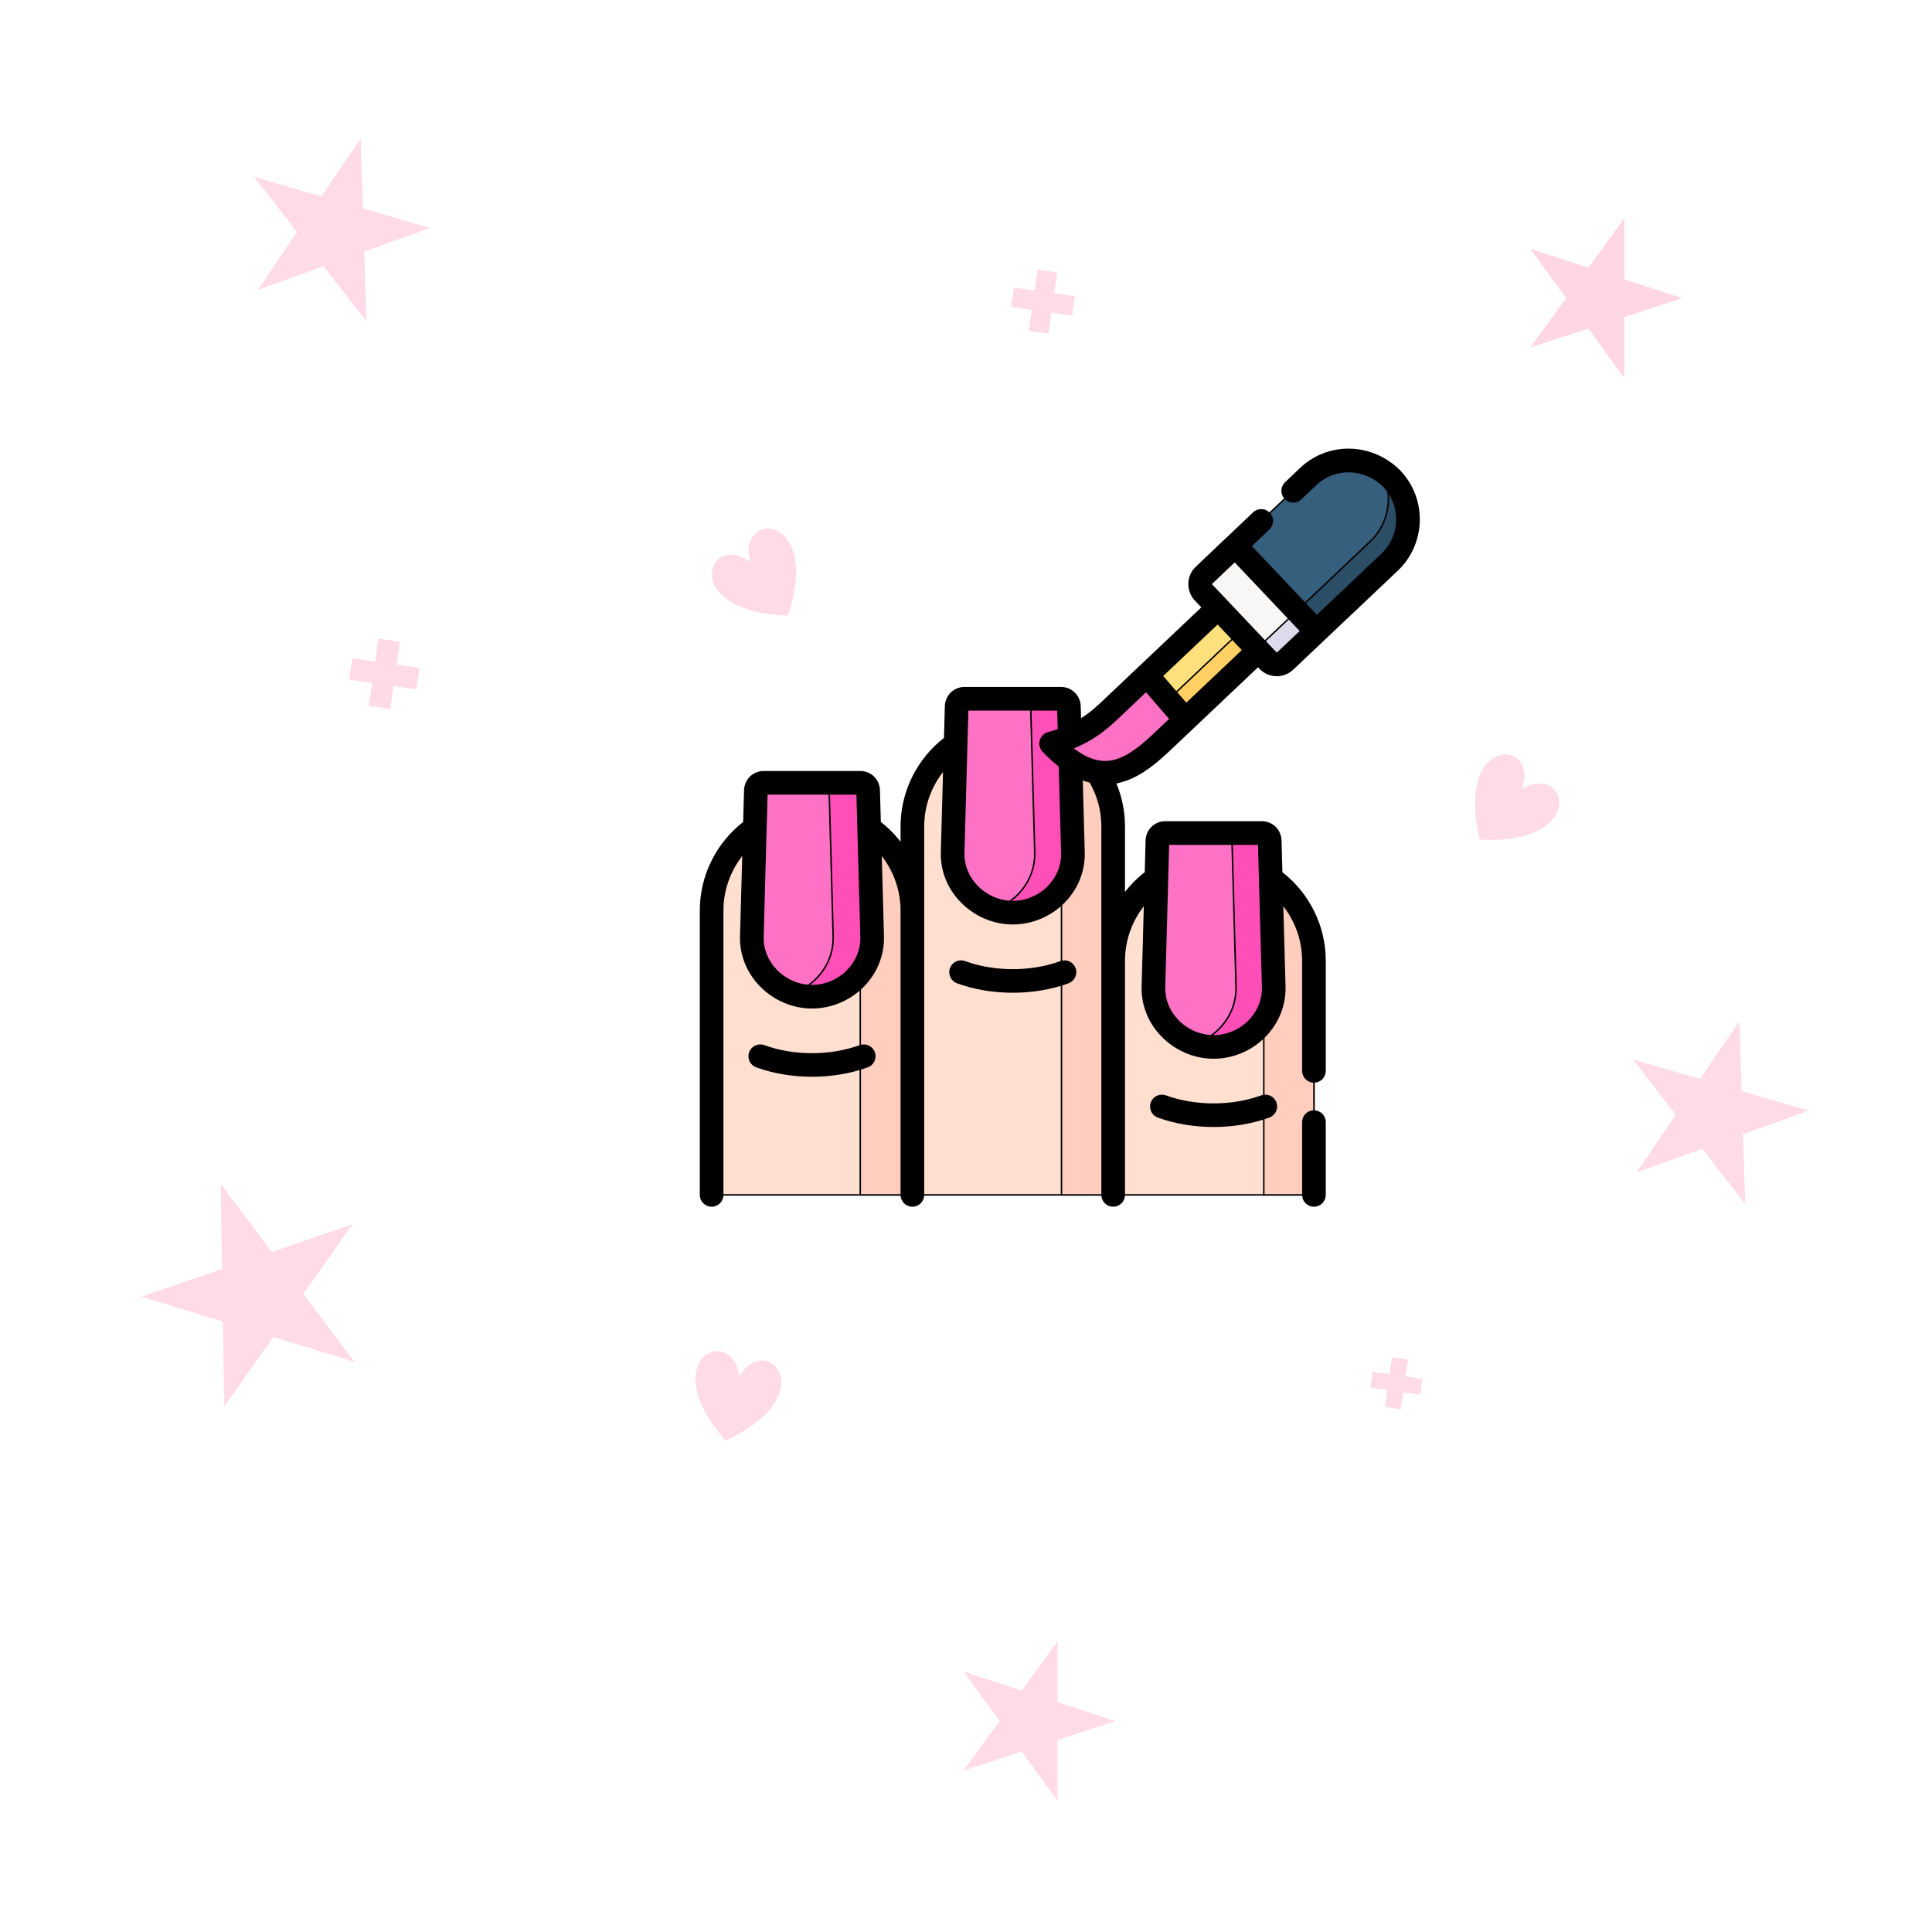 <svg width="200" height="200" xmlns="http://www.w3.org/2000/svg">
 <!-- Created with Method Draw - http://github.com/duopixel/Method-Draw/ -->

 <g>
  <title>background</title>
  <rect fill="#fff" id="canvas_background" height="202" width="202" y="-1" x="-1"/>
  <g display="none" overflow="visible" y="0" x="0" height="100%" width="100%" id="canvasGrid">
   <rect fill="url(#gridpattern)" stroke-width="0" y="0" x="0" height="100%" width="100%"/>
  </g>
 </g>
 <g>
  <title>Layer 1</title>
  <g stroke="null" id="svg_55">
   <g stroke="null" transform="matrix(0.153,0,0,0.153,0,0) " id="svg_5">
    <g stroke="null" id="svg_6">
     <path stroke="null" id="svg_7" fill-rule="evenodd" fill="#ffdfcf" d="m549.399,674.365c-21.515,0 -41.328,-17.83 -40.705,-40.706l2.041,-73.446c-17.66,12.302 -29.253,32.74 -29.253,55.786l0,192.474l135.834,0l0,-192.474c0,-23.018 -11.594,-43.484 -29.253,-55.758l2.041,73.418c0.595,22.366 -18.311,40.706 -40.705,40.706z" clip-rule="evenodd"/>
    </g>
    <g stroke="null" id="svg_8">
     <path stroke="null" id="svg_9" fill-rule="evenodd" fill="#ffdfcf" d="m821.095,708.353c-21.486,0 -41.328,-17.83 -40.676,-40.706l2.013,-73.418c-17.66,12.302 -29.253,32.74 -29.253,55.758l0,158.486l135.834,0l0,-158.486c0,-23.018 -11.593,-43.456 -29.225,-55.758l2.013,73.418c0.594,22.365 -18.312,40.706 -40.706,40.706z" clip-rule="evenodd"/>
    </g>
    <g stroke="null" id="svg_10">
     <path stroke="null" id="svg_11" fill-rule="evenodd" fill="#fe72c5" d="m723.217,478.036c-0.057,-2.891 -2.353,-5.244 -5.216,-5.244l-65.508,0c-2.863,0 -5.131,2.353 -5.216,5.244l-0.709,25.342l-2.013,73.446c-0.624,22.847 19.19,40.678 40.705,40.678c22.365,0 41.3,-18.312 40.676,-40.678c-1.359,-49.493 -0.934,-33.818 -2.719,-98.788z" clip-rule="evenodd"/>
    </g>
    <g stroke="null" id="svg_12">
     <path stroke="null" id="svg_13" fill-rule="evenodd" fill="#ffdfcf" d="m753.178,808.473l0,-158.486l0,-90.851c0,-23.018 -11.594,-43.456 -29.253,-55.758l1.219,44.703l0.794,28.744c0.624,22.366 -18.311,40.678 -40.676,40.678c-4.422,0 -8.759,-0.737 -12.841,-2.126c-15.93,-5.386 -28.374,-20.381 -27.864,-38.552l2.013,-73.446c-17.631,12.302 -29.253,32.74 -29.253,55.758l0,56.864l0,192.472l135.861,0z" clip-rule="evenodd"/>
    </g>
    <g stroke="null" id="svg_14">
     <path stroke="null" id="svg_15" fill-rule="evenodd" fill="#ffcebf" d="m617.316,808.473l0,-192.474c0,-23.018 -11.594,-43.484 -29.253,-55.758l2.041,73.418c0.255,9.213 -2.806,17.745 -8.05,24.577l0,78.039l0,72.199l35.262,0l0,-0.001z" clip-rule="evenodd"/>
    </g>
    <g stroke="null" id="svg_16">
     <path stroke="null" id="svg_17" fill-rule="evenodd" fill="#ffcebf" d="m753.178,808.473l0,-158.486l0,-90.851c0,-17.547 -6.746,-33.619 -17.801,-45.695c-0.85,0.085 -1.729,0.113 -2.636,0.113c-1.899,0 -3.855,-0.227 -5.868,-0.652c-0.879,-0.198 -1.786,-0.454 -2.693,-0.765l0.964,35.944l0.794,28.744c0.255,9.014 -2.693,17.377 -7.738,24.151l0,49.011l0,29.339l0,129.147l34.978,0z" clip-rule="evenodd"/>
    </g>
    <g stroke="null" id="svg_18">
     <path stroke="null" id="svg_19" fill-rule="evenodd" fill="#ffcebf" d="m889.012,808.473l0,-158.486c0,-23.018 -11.593,-43.456 -29.225,-55.758l2.013,73.418c0.227,8.391 -2.296,16.214 -6.718,22.706l0,79.456l0,38.665l33.93,0l0,-0.001z" clip-rule="evenodd"/>
    </g>
    <g stroke="null" id="svg_20">
     <path stroke="null" id="svg_21" fill-rule="evenodd" fill="#fe4eb7" d="m723.217,478.036c-0.057,-2.891 -2.353,-5.244 -5.216,-5.244l-25.852,0c2.863,0 5.131,2.353 5.216,5.244l0.397,14.343c0.765,28.148 1.531,56.297 2.324,84.445c0.482,17.83 -11.452,33.109 -27.666,38.552c4.082,1.389 8.419,2.126 12.841,2.126c22.365,0 41.3,-18.312 40.676,-40.678c-0.906,-32.939 -1.813,-65.878 -2.72,-98.788z" clip-rule="evenodd"/>
    </g>
    <g stroke="null" id="svg_22">
     <path stroke="null" id="svg_23" fill-rule="evenodd" fill="#fe72c5" d="m859.079,568.858c-0.085,-2.863 -2.353,-5.216 -5.216,-5.216l-65.508,0c-2.891,0 -5.159,2.353 -5.244,5.216l-0.68,25.37l-2.013,73.418c-0.652,22.876 19.19,40.706 40.676,40.706c22.393,0 41.3,-18.34 40.705,-40.706l-2.013,-73.418l-0.707,-25.37z" clip-rule="evenodd"/>
    </g>
    <g stroke="null" id="svg_24">
     <path stroke="null" id="svg_25" fill-rule="evenodd" fill="#fe72c5" d="m582.139,529.655l-65.479,0c-2.891,0 -5.159,2.353 -5.244,5.216l-0.68,25.342l-2.041,73.446c-0.624,22.876 19.19,40.706 40.705,40.706c22.393,0 41.3,-18.34 40.705,-40.706l-2.041,-73.418l-0.68,-25.37c-0.086,-2.863 -2.354,-5.216 -5.245,-5.216z" clip-rule="evenodd"/>
    </g>
    <g stroke="null" id="svg_26">
     <path stroke="null" id="svg_27" fill-rule="evenodd" fill="#fe4eb7" d="m561.39,549.129l2.324,84.53c0.482,17.745 -11.31,32.967 -27.411,38.466c4.195,1.446 8.589,2.239 13.096,2.239c13.181,0 25.143,-6.35 32.655,-16.129c5.244,-6.832 8.305,-15.364 8.05,-24.577l-2.041,-73.418l-0.68,-25.37c-0.085,-2.863 -2.353,-5.216 -5.244,-5.216l-26.362,0c2.863,0 5.159,2.353 5.216,5.216l0.397,14.259z" clip-rule="evenodd"/>
    </g>
    <g stroke="null" id="svg_28">
     <path stroke="null" id="svg_29" fill-rule="evenodd" fill="#fe4eb7" d="m833.964,583.287l2.324,84.36c0.482,17.915 -11.537,33.222 -27.836,38.637c4.053,1.332 8.305,2.069 12.642,2.069c14.003,0 26.645,-7.172 33.987,-18c4.422,-6.491 6.945,-14.315 6.718,-22.706l-2.013,-73.418l-0.709,-25.37c-0.085,-2.863 -2.353,-5.216 -5.216,-5.216l-25.511,0c2.863,0 5.159,2.353 5.216,5.216l0.398,14.428z" clip-rule="evenodd"/>
    </g>
    <g stroke="null" id="svg_30">
     <path stroke="null" id="svg_31" d="m685.247,671.189c-12.992,0 -25.984,-2.122 -37.572,-6.365c-3.89,-1.424 -5.888,-5.732 -4.464,-9.621c1.424,-3.891 5.732,-5.89 9.621,-4.464c19.994,7.32 44.835,7.32 64.829,0c3.889,-1.423 8.198,0.574 9.621,4.464c1.424,3.889 -0.574,8.197 -4.464,9.621c-11.586,4.244 -24.579,6.365 -37.571,6.365z"/>
    </g>
    <g stroke="null" id="svg_32">
     <path stroke="null" id="svg_33" fill-rule="evenodd" fill="#ffe07d" d="m871.069,421.654l-8.135,-21.629l-19.247,-7.313l-67.718,64.12l6.406,21.034l19.7,9.099l68.994,-65.311z" clip-rule="evenodd"/>
    </g>
    <g stroke="null" id="svg_34">
     <path stroke="null" id="svg_35" fill-rule="evenodd" fill="#fe93d3" d="m802.075,486.965l-26.107,-30.133c-6.378,6.038 -12.784,12.104 -19.162,18.142c-10.8,10.233 -21.259,21.685 -45.609,28.092c23.3,24.605 41.725,23.018 57.939,12.784c5.868,-3.713 11.452,-8.532 16.866,-13.663l16.073,-15.222z" clip-rule="evenodd"/>
    </g>
    <g stroke="null" id="svg_36">
     <path stroke="null" id="svg_37" fill-rule="evenodd" fill="#fe72c5" d="m769.137,515.85c11.565,-7.285 21.855,-18.397 31.776,-27.78l1.162,-1.106l-8.022,-9.241l-3.657,-4.224l-3.061,2.891c-11.905,11.254 -25.37,26.419 -43.143,26.986c-8.589,0.283 -14.513,0.709 -21.543,-4.054c-3.458,1.389 -7.257,2.636 -11.452,3.742c10.63,11.254 20.267,17.036 29.14,18.992c2.438,0.539 4.819,0.794 7.115,0.822c7.739,0.002 14.91,-2.748 21.685,-7.028z" clip-rule="evenodd"/>
    </g>
    <g stroke="null" id="svg_38">
     <path stroke="null" id="svg_39" fill-rule="evenodd" fill="#ffd064" d="m802.075,486.965l68.994,-65.311l-12.104,-13.096l-68.568,64.942l3.656,4.224l8.022,9.241z" clip-rule="evenodd"/>
    </g>
    <g stroke="null" id="svg_40">
     <path stroke="null" id="svg_41" fill-rule="evenodd" fill="#365e7d" d="m941.707,323.914c-8.731,-9.213 -20.891,-13.351 -32.711,-12.274l-1.871,0.227c-7.965,1.106 -15.647,4.592 -21.911,10.488l-49.492,46.858l23.159,36.511l31.804,21.544l49.492,-46.857c4.564,-4.337 7.88,-9.496 9.949,-15.052c4.365,-11.792 3.005,-25.314 -4.167,-36.114c-1.247,-1.872 -2.664,-3.658 -4.252,-5.331z" clip-rule="evenodd"/>
    </g>
    <g stroke="null" id="svg_42">
     <path stroke="null" id="svg_43" fill-rule="evenodd" fill="#2b4d66" d="m890.685,427.267l49.492,-46.857c4.564,-4.337 7.88,-9.496 9.949,-15.052c4.365,-11.792 3.005,-25.314 -4.167,-36.114c-1.247,-1.871 -2.664,-3.657 -4.252,-5.329c-2.268,-2.409 -4.762,-4.45 -7.455,-6.151c5.839,10.318 6.69,22.734 2.665,33.648c-2.069,5.556 -5.386,10.715 -9.949,15.052l-49.492,46.857l13.209,13.946z" clip-rule="evenodd"/>
    </g>
    <g stroke="null" id="svg_44">
     <path stroke="null" id="svg_45" fill-rule="evenodd" fill="#f9f6f6" d="m890.685,427.267l-54.963,-58.054l-21.146,20.041c-3.26,3.09 -3.401,8.306 -0.312,11.565l8.135,8.617l27.382,28.914l8.164,8.617c3.09,3.288 8.305,3.43 11.565,0.312l21.175,-20.012z" clip-rule="evenodd"/>
    </g>
    <g stroke="null" id="svg_46">
     <path stroke="null" id="svg_47" fill-rule="evenodd" fill="#dddaec" d="m869.51,447.279l21.174,-20.013l-13.209,-13.947l-21.146,20.013c-3.26,3.09 -8.419,2.976 -11.537,-0.227l0.028,0l4.961,5.244l8.164,8.617c3.09,3.29 8.305,3.432 11.565,0.313z" clip-rule="evenodd"/>
    </g>
    <path stroke="null" id="svg_48" fill-rule="evenodd" fill="#fe72c5" d="m802.075,486.965l-26.107,-30.133c-6.378,6.038 -12.784,12.104 -19.162,18.142c-10.8,10.233 -21.259,21.685 -45.609,28.092c23.3,24.605 41.725,23.018 57.939,12.784c5.868,-3.713 11.452,-8.532 16.866,-13.663l16.073,-15.222z" clip-rule="evenodd"/>
    <g stroke="null" id="svg_49">
     <path stroke="null" id="svg_50" d="m853.532,741.588c-20.013,7.302 -44.859,7.301 -64.842,0.001c-3.89,-1.422 -8.197,0.58 -9.618,4.471s0.58,8.197 4.471,9.618c11.58,4.23 24.565,6.345 37.557,6.345c12.988,0 25.983,-2.115 37.574,-6.344c3.891,-1.42 5.895,-5.725 4.475,-9.616s-5.729,-5.893 -9.617,-4.475z"/>
     <path stroke="null" id="svg_51" d="m889.012,751.707c-4.142,0 -7.5,3.358 -7.5,7.5l0,49.267c0,4.142 3.358,7.5 7.5,7.5s7.5,-3.358 7.5,-7.5l0,-49.267c0,-4.142 -3.358,-7.5 -7.5,-7.5z"/>
     <g stroke="null" id="svg_52">
      <path stroke="null" id="svg_53" d="m581.836,707.6c-20.006,7.299 -44.865,7.3 -64.873,0c-3.891,-1.42 -8.196,0.584 -9.616,4.475c-1.419,3.892 0.584,8.197 4.475,9.617c11.59,4.228 24.584,6.342 37.578,6.342s25.988,-2.114 37.577,-6.342c3.892,-1.42 5.895,-5.725 4.476,-9.617c-1.421,-3.891 -5.727,-5.893 -9.617,-4.475z"/>
      <path stroke="null" id="svg_54" d="m947.154,318.758c-0.047,-0.049 -0.095,-0.099 -0.144,-0.147c-18.732,-18.733 -48.14,-19.483 -66.962,-1.693l-10.233,9.723c-3.003,2.853 -3.124,7.601 -0.271,10.603c2.854,3.003 7.602,3.125 10.603,0.271l10.218,-9.709c12.842,-12.136 33.012,-11.541 45.966,1.339c12.238,13.007 11.659,33.539 -1.309,45.816l-44.058,41.692l-44.657,-47.169l12.237,-11.612c3.004,-2.851 3.129,-7.598 0.278,-10.603c-2.851,-3.003 -7.598,-3.129 -10.603,-0.278l-38.803,36.819c-6.275,5.949 -6.543,15.893 -0.599,22.165l4.714,4.98s-63.578,60.191 -64.429,61.007c-5.528,5.299 -10.886,10.433 -18.129,14.878l-0.256,-8.951c-0.136,-6.946 -5.84,-12.597 -12.714,-12.597l-65.507,0c-6.922,0 -12.506,5.501 -12.713,12.535l-0.606,21.694c-18.449,14.31 -29.358,36.313 -29.358,59.615l0,11.862c-4.058,-5.439 -8.863,-10.37 -14.338,-14.618l-0.599,-21.731c-0.208,-7.005 -5.804,-12.493 -12.741,-12.493l-65.481,0c-6.937,0 -12.533,5.488 -12.741,12.509l-0.598,21.716c-18.438,14.307 -29.34,36.312 -29.34,59.623l0,192.47c0,4.142 3.358,7.5 7.5,7.5s7.5,-3.358 7.5,-7.5l0,-192.471c0,-14.072 4.97,-27.557 13.752,-38.26l-1.536,55.711c-0.339,12.439 4.377,24.328 13.28,33.477c9.236,9.491 21.964,14.934 34.922,14.934c13.025,0 25.735,-5.38 34.869,-14.761c8.931,-9.172 13.666,-21.12 13.333,-33.651l-1.535,-55.71c8.746,10.658 13.708,24.076 13.749,38.083l0,192.647c0,4.142 3.358,7.5 7.5,7.5l0.002,0s0.001,0 0.002,0c4.142,0 7.5,-3.358 7.5,-7.5l0,-192.47c0,-0.089 -0.004,-0.178 -0.004,-0.267l0,-56.6c0,-14.07 4.977,-27.556 13.771,-38.261l-1.528,55.745c-0.339,12.423 4.374,24.3 13.272,33.444c9.238,9.493 21.969,14.938 34.93,14.938c13.037,0 25.754,-5.388 34.891,-14.782c8.915,-9.167 13.632,-21.101 13.283,-33.6l-1.346,-49.272c1.845,0.724 3.69,1.314 5.536,1.778c5.272,9.154 8.053,19.463 8.053,30.01l0,249.337c0,4.142 3.358,7.5 7.5,7.5l0.001,0c4.142,0 7.5,-3.358 7.5,-7.5l0,-158.49c0,-14.079 4.974,-27.567 13.761,-38.267l-1.519,55.717c-0.354,12.427 4.349,24.312 13.244,33.464c9.238,9.505 21.969,14.956 34.93,14.956c13.026,0 25.735,-5.38 34.87,-14.762c8.931,-9.172 13.666,-21.12 13.332,-33.651l-1.535,-55.718c8.779,10.697 13.748,24.182 13.748,38.26l0,74.58c0,4.142 3.358,7.5 7.5,7.5s7.5,-3.358 7.5,-7.5l0,-74.58c0,-23.321 -10.901,-45.326 -29.336,-59.619l-0.599,-21.728c-0.208,-7.005 -5.792,-12.493 -12.712,-12.493l-65.508,0c-6.936,0 -12.533,5.488 -12.741,12.511l-0.592,21.718c-5.473,4.246 -10.287,9.166 -14.344,14.604l0,-45.84c0,-10.161 -2.065,-20.141 -6.022,-29.417c6.123,-1.103 12.279,-3.61 18.491,-7.531c5.522,-3.495 11.078,-7.984 18.012,-14.555l60.057,-56.863l1.262,1.333c2.875,3.061 6.778,4.808 10.988,4.92c0.144,0.003 0.287,0.005 0.43,0.005c4.049,0 7.868,-1.527 10.768,-4.302l20.901,-19.778c0.091,-0.079 0.186,-0.152 0.275,-0.236c0.084,-0.08 0.158,-0.166 0.238,-0.249l49.254,-46.608c19.002,-17.987 19.818,-48.086 1.823,-67.096zm-373.632,337.881c-6.328,6.499 -15.12,10.226 -24.123,10.226c-8.933,0 -17.744,-3.789 -24.172,-10.396c-6.054,-6.222 -9.263,-14.25 -9.036,-22.604l2.664,-96.71l61.087,0l2.664,96.704c0.226,8.443 -3.001,16.533 -9.084,22.78zm135.877,-56.878c-6.329,6.508 -15.126,10.24 -24.137,10.24c-8.936,0 -17.749,-3.791 -24.18,-10.399c-6.049,-6.217 -9.255,-14.234 -9.028,-22.573l2.664,-96.738l61.061,0l0.385,13.445c-2.147,0.738 -4.429,1.433 -6.873,2.076c-2.562,0.674 -4.578,2.649 -5.305,5.197c-0.726,2.547 -0.054,5.289 1.767,7.213c3.707,3.915 7.401,7.293 11.087,10.168l1.602,58.642c0.234,8.42 -2.978,16.492 -9.043,22.729zm78.517,68.09l2.636,-96.708l61.086,0l2.664,96.704c0.225,8.443 -3.001,16.533 -9.084,22.78c-6.328,6.499 -15.121,10.226 -24.123,10.226c-8.932,0 -17.743,-3.794 -24.173,-10.411c-6.045,-6.221 -9.244,-14.24 -9.006,-22.591zm-7.072,-171.108c-6.202,5.877 -11.05,9.815 -15.71,12.765c-9.961,6.287 -22.302,10.381 -39.527,-3.286c16.205,-6.494 25.494,-15.397 33.875,-23.432c0.83,-0.796 15.951,-15.123 15.951,-15.123l16.276,18.786l-10.865,10.29zm21.767,-20.613l-16.275,-18.784l37.502,-35.494l12.458,13.155l4.609,4.869l-38.294,36.254zm61.715,-34.27c-0.123,0.118 -0.279,0.182 -0.459,0.169c-0.185,-0.005 -0.338,-0.071 -0.475,-0.217l-6.385,-6.745c-0.018,-0.019 -0.033,-0.04 -0.051,-0.059l-10.133,-10.7l-27.115,-28.647c-0.241,-0.253 -0.227,-0.722 0.031,-0.966l15.687,-14.885l44.643,47.154l-15.743,14.896z"/>
     </g>
    </g>
   </g>
  </g>
  <path stroke="#DDDDDD" transform="rotate(16.203 34.822,22.998) " stroke-width="0" id="svg_63" d="m25.34,20.871l7.244,0l2.239,-6.882l2.239,6.882l7.244,0l-5.861,4.253l2.239,6.882l-5.861,-4.253l-5.861,4.253l2.239,-6.882l-5.861,-4.253z" fill="#ffdbe7"/>
  <path stroke="#DDDDDD" transform="rotate(16.203 177.55,114.361) " stroke-width="0" id="svg_58" d="m168.067,112.235l7.244,0l2.239,-6.882l2.239,6.882l7.244,0l-5.861,4.253l2.239,6.882l-5.861,-4.253l-5.861,4.253l2.239,-6.882l-5.861,-4.253z" fill="#ffdbe7"/>
  <path transform="rotate(-18.923 26.404,132.931) " stroke="#DDDDDD" stroke-width="0" id="svg_59" d="m14.873,130.345l8.809,0l2.722,-8.369l2.722,8.369l8.809,0l-7.127,5.172l2.722,8.369l-7.127,-5.172l-7.127,5.172l2.722,-8.369l-7.127,-5.172z" fill="#ffdbe7"/>
  <path stroke="#DDDDDD" transform="rotate(18.013 107.05,177.374) " stroke-width="0" id="svg_60" d="m98.781,175.52l6.317,0l1.952,-6.002l1.952,6.002l6.317,0l-5.111,3.709l1.952,6.002l-5.111,-3.709l-5.111,3.709l1.952,-6.002l-5.111,-3.709z" fill="#ffdbe7"/>
  <path stroke="#DDDDDD" transform="rotate(18.013 165.714,30.074) " stroke-width="0" id="svg_57" d="m157.445,28.22l6.317,0l1.952,-6.002l1.952,6.002l6.317,0l-5.111,3.709l1.952,6.002l-5.111,-3.709l-5.111,3.709l1.952,-6.002l-5.111,-3.709z" fill="#ffd6e4"/>
  <path stroke="#DDDDDD" transform="rotate(-36.914 39.791,69.749) " stroke-width="0" id="svg_67" d="m36.513,68.061l1.589,-1.589l1.688,1.688l1.688,-1.688l1.589,1.589l-1.688,1.688l1.688,1.688l-1.589,1.589l-1.688,-1.688l-1.688,1.688l-1.589,-1.589l1.688,-1.688l-1.688,-1.688z" fill="#ffdbe7"/>
  <path stroke="#DDDDDD" transform="rotate(-36.914 144.557,143.197) " stroke-width="0" id="svg_68" d="m142.13,141.947l1.177,-1.177l1.25,1.25l1.25,-1.25l1.177,1.177l-1.25,1.25l1.25,1.25l-1.177,1.177l-1.25,-1.25l-1.25,1.25l-1.177,-1.177l1.25,-1.25l-1.25,-1.25z" fill="#ffdbe7"/>
  <path stroke="#DDDDDD" transform="rotate(-36.914 107.97,31.222) " stroke-width="0" id="svg_66" d="m104.992,29.688l1.444,-1.444l1.534,1.534l1.534,-1.534l1.444,1.444l-1.534,1.534l1.534,1.534l-1.444,1.444l-1.534,-1.534l-1.534,1.534l-1.444,-1.444l1.534,-1.534l-1.534,-1.534z" fill="#ffdbe7"/>
  <path transform="rotate(-35.095 79.017,60.079) " id="svg_71" d="m79.017,57.76c1.84,-5.278 9.048,0 0,6.786c-9.048,-6.786 -1.84,-12.064 0,-6.786z" stroke-width="0" stroke="#DDDDDD" fill="#ffdbe7"/>
  <path transform="rotate(11.936 76.038,144.759) " id="svg_70" d="m76.038,142.441c1.84,-5.278 9.048,0 0,6.786c-9.048,-6.786 -1.84,-12.064 0,-6.786z" stroke-width="0" stroke="#DDDDDD" fill="#ffdbe7"/>
  <path transform="rotate(39.673 156.038,83.483) " id="svg_69" d="m156.038,81.165c1.84,-5.278 9.048,0 0,6.786c-9.048,-6.786 -1.84,-12.064 0,-6.786z" stroke-width="0" stroke="#DDDDDD" fill="#ffdbe7"/>
 </g>
</svg>